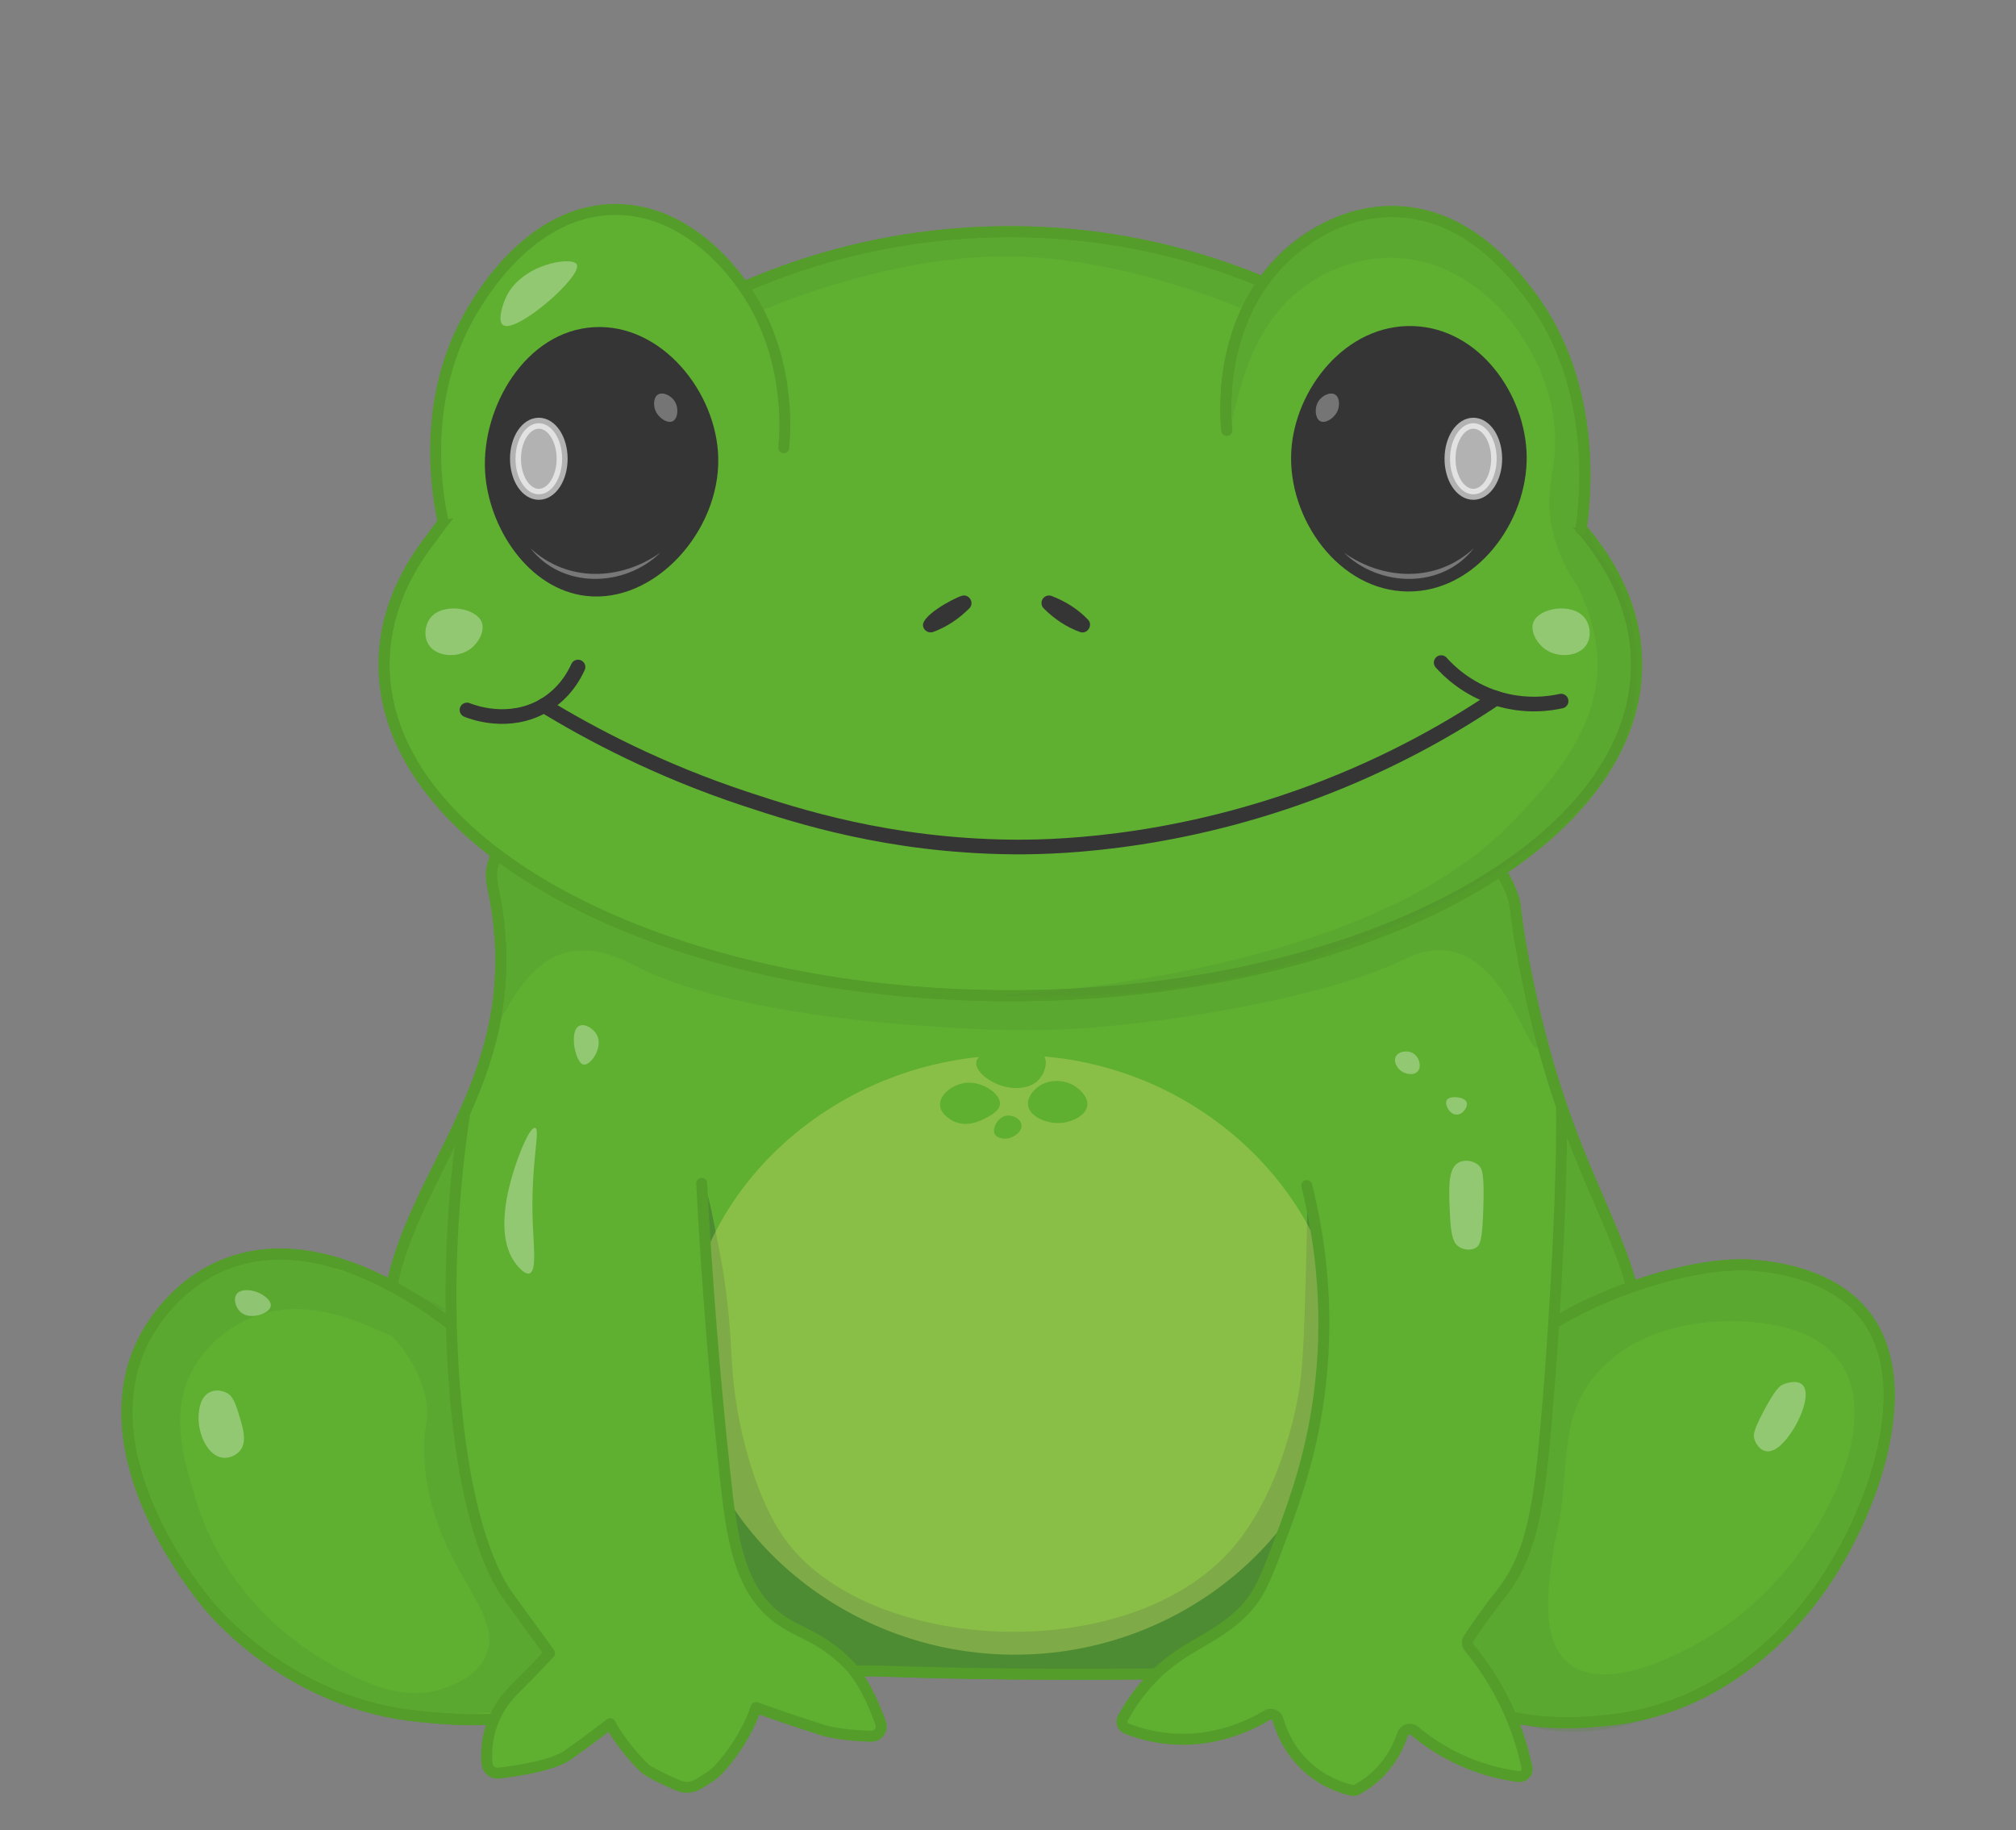 <?xml version="1.0" encoding="UTF-8"?>
<svg id="grenouille1" xmlns="http://www.w3.org/2000/svg" viewBox="0 0 550.83 500">
  <rect x="0" y="0" width="550.83" height="500" fill="#808080" stroke="none"/>
  <defs>
    <style>
      .cls-1 {
        opacity: .62;
        stroke: #fff;
        stroke-miterlimit: 10;
      }

      .cls-1, .cls-2, .cls-3 {
        fill: #fff;
      }

      .cls-1, .cls-4, .cls-5 {
        stroke-width: 3px;
      }

      .cls-6 {
        opacity: .33;
      }

      .cls-7, .cls-2, .cls-8, .cls-3, .cls-9, .cls-10, .cls-11 {
        stroke-width: 0px;
      }

      .cls-7, .cls-11 {
        fill: #4d8c32;
      }

      .cls-12 {
        stroke: #353535;
        stroke-width: 4px;
      }

      .cls-12, .cls-4 {
        fill: none;
      }

      .cls-12, .cls-4, .cls-5 {
        stroke-linecap: round;
        stroke-linejoin: round;
      }

      .cls-8 {
        fill: #cdda69;
        opacity: .38;
      }

      .cls-3 {
        opacity: .32;
      }

      .cls-9, .cls-5 {
        fill: #5faf31;
      }

      .cls-10 {
        fill: #353535;
      }

      .cls-4, .cls-5 {
        stroke: #559d2b;
      }

      .cls-11 {
        opacity: .21;
      }
    </style>
  </defs>
  <g id="dessin">
    <path id="corps" class="cls-5" d="M134.66,236.23c-1.12,4.53.4,5.72,1.52,15.17,5.3,44.77-22.93,68.03-29.43,101.03-9.01,45.77,21.72,103.03,55.52,111.95,17.43,4.6,22.23-7.2,69.68-7.89,11.65-.17,14.2.5,44.09.81,22.22.23,31.17-.03,43.28,0,68.44.19,71.53,9.42,86.87,2.53,29.91-13.43,46.95-61.3,41.87-97.69-3.95-28.29-20.7-42.65-31.55-98.6-3.2-16.51-1.81-15.6-3.64-20.02-28.19-68.13-265.45-58.82-278.21-7.28Z"/>
    <path class="cls-11" d="M108.57,351.01c-.87-1.23-.07-3.17.2-3.84,2.34-5.75,3.96-11.82,6.88-17.29,5.48-10.29,7.35-16.06,8.19-15.78.44.15.11,1.81-.3,5.36-.04.33-.4,6.93-1.11,20.13-.19,3.47-.67,6.94-.61,10.42.09,4.43.59,7.35-.61,7.89-.41.19-.75-.04-4.65-2.53-4.24-2.71-4.53-2.88-5.26-3.14-1.44-.5-2.21-.47-2.73-1.21Z"/>
    <path class="cls-11" d="M135.12,237.42c-2.24,5.09,5.02,12.28,2.58,28.84-1.14,7.73-3.89,14.13-2.85,14.6,1.64.74,6.6-16.39,18.93-20.37,8.41-2.72,16.76,1.82,19.72,3.34,30.97,15.83,92.63,17.33,103.46,17.6,29.78.73,83.18-7.99,106.19-19.11,2.09-1.01,7.29-3.67,13.35-2.43,15.02,3.09,21.03,27.28,23.36,26.4,1.21-.46-1.27-6.68-2.74-19.73-1.01-8.97-.74-13.86-3.62-21.35,0,0-1.6-4.18-3.54-7.33-8.5-13.83-80.24,12.86-140.29,14.43-67.96,1.77-128.59-28.45-134.55-14.89Z"/>
    <g id="Calque_16" data-name="Calque 16">
      <path class="cls-11" d="M427.24,308.23c-3.27.5.19,15.42-2.63,41.67-.21,1.94-.99,9,1.31,9.91,1.61.64,3.19-2.29,8.19-4.85,5.55-2.84,7.86-1.41,9.56-3.46,2.56-3.07-.31-9.05-5.08-19.67-9.39-20.94-9.93-23.81-11.36-23.59Z"/>
      <path class="cls-7" d="M191.7,323.3c1.27-.04,2.47,6.09,4.85,18.3,3.23,16.58,2.96,26.63,3.84,35.6,1.38,14.06,6.26,32.27,13.96,43.08,22.36,31.41,93.43,35.4,122.05,3.06,14.62-16.52,18.5-42.89,18.72-44.52,1.05-7.62,1.3-17.31,1.82-36.21.47-17.05,0-18.71.1-18.71.76-.03,25.91,94.83-13.05,123.18-13,9.46-32.33,9.7-70.98,10.18-36.65.45-54.98.68-67.37-7.75-40.55-27.62-18.99-126.05-13.96-126.21Z"/>
    </g>
    <path id="corps-2" data-name="corps" class="cls-4" d="M134.66,236.23c-1.12,4.53.4,5.72,1.52,15.17,5.3,44.77-22.93,68.03-29.43,101.03-9.01,45.77,21.72,103.03,55.52,111.95,17.43,4.6,22.23-7.2,69.68-7.89,11.65-.17,14.2.5,44.09.81,22.22.23,31.17-.03,43.28,0,68.44.19,71.53,9.42,86.87,2.53,29.91-13.43,46.95-61.3,41.87-97.69-3.95-28.29-20.7-42.65-31.55-98.6-3.2-16.51-1.81-15.6-3.64-20.02-28.19-68.13-265.45-58.82-278.21-7.28Z"/>
    <path id="patte_g" data-name="patte g" class="cls-5" d="M127.69,365.47c-5.33-4.5-38.04-32.08-67.05-19.72-13.94,5.94-20.36,18.26-21.54,20.63-15.7,31.52,15.18,69,17.9,72.21,3.19,3.77,23.53,27.02,57.65,30.34,11.53,1.12,35.01,3.41,46.12-10.01,17.1-20.67-3.51-68.52-33.07-93.45Z"/>
    <path id="patte_d" data-name="patte d" class="cls-5" d="M415.21,368.31c15.59-13.86,47.1-24.1,63.92-22.65,4.42.38,20.23,1.8,29.53,12.54,16.48,19.04,2.92,56.29-12.14,76.86-3.85,5.27-22.72,31.04-56.23,34.79-7.56.85-33.9,3.79-47.73-12.14-19.6-22.55-1.33-68.08,22.65-89.4Z"/>
    <path id="ventre" class="cls-8" d="M277.84,288.26c52.85.39,93.06,44.47,88.78,89.13-3.75,39.12-41.16,73.9-87.84,74.64-50.24.79-91.94-38.15-91.59-82.49.35-43.52,41.14-81.64,90.64-81.27Z"/>
    <path class="cls-11" d="M399.23,457.71c5.88,1.97,17.18-17.08,18.2-18.81,16.49-27.82,3.83-47.3,19.42-64.32,10.42-11.38,25.46-12.91,29.73-13.35,2.98-.3,26.15-2.39,35.8,10.32,13.22,17.39-5.72,54.82-30.34,72.21-10.51,7.42-32.29,19.04-43.08,10.92-14.23-10.71,2.32-46.91-4.45-49.55-6.97-2.72-35.81,31.22-25.28,52.59,2.87,5.82,7.67,8.95,10.45,10.49,21.36,11.84,47.47-.98,54.48-4.42,24.65-12.1,36.36-33.13,40.55-41.94,4.19-8.82,20.89-43.97,3.95-63.64-14.41-16.73-43.67-11.26-58.45-8.5-4.35.81-13.58,3.66-22.89,10.17-38.44,26.89-38.18,94.45-28.08,97.84Z"/>
    <path id="patte_d-2" data-name="patte d" class="cls-4" d="M415.21,368.31c15.59-13.86,47.1-24.1,63.92-22.65,4.42.38,20.23,1.8,29.53,12.54,16.48,19.04,2.92,56.29-12.14,76.86-3.85,5.27-22.72,31.04-56.23,34.79-7.56.85-33.9,3.79-47.73-12.14-19.6-22.55-1.33-68.08,22.65-89.4Z"/>
    <path class="cls-11" d="M80.66,346.87c-.93,2.2,28.56,9.84,35.19,33.17,2.38,8.36-.92,9.1.3,21.09,2.86,27.99,22.34,39.23,16.44,51.56-2.39,4.99-7.53,7.07-10.37,8.21-12.62,5.04-25.9-2.77-33.83-7.43-6.12-3.6-27.01-17.05-35.04-44.3-2.96-10.04-7.29-23.11-.61-35.19,5.66-10.25,15.88-14.06,17.29-14.56,19.51-6.94,38.7,8.59,40.35,5.87,1.61-2.66-13.57-22.48-34.59-22.67-18-.16-33.55,14.15-38.96,29.25-1.41,3.94-3.02,10.46-1.71,20.85,3.01,23.9,20.01,56.8,53.57,69.4,20.72,7.78,59.36,12.19,75.09-10.47,16.1-23.21-3.56-59.45-20.02-77.06-25.43-27.2-62.1-30.08-63.11-27.71Z"/>
    <path id="patte_g-2" data-name="patte g" class="cls-4" d="M127.69,365.47c-5.33-4.5-38.04-32.08-67.05-19.72-13.94,5.94-20.36,18.26-21.54,20.63-15.7,31.52,15.18,69,17.9,72.21,3.19,3.77,23.53,27.02,57.65,30.34,11.53,1.12,35.01,3.41,46.12-10.01,17.1-20.67-3.51-68.52-33.07-93.45Z"/>
    <path id="patte_av_g" data-name="patte av g" class="cls-5" d="M126.98,303.94c-4.36,29.09-4.22,53.49-3.07,71.11,2.75,42.25,12.01,56.95,15.01,61.11.78,1.09,11.23,15.47,11.23,15.47h0s-2.9,3.23-9.71,10.01c-7.23,7.19-7.75,15.65-7.41,20.05.13,1.68,1.61,2.91,3.28,2.71,4.88-.58,14.7-2.06,18.7-4.86,6.91-4.84,11.7-8.66,11.7-8.66,0,0,3.02,5.87,9.24,11.99,1.42,1.4,6.3,3.61,9.39,4.92,1.69.72,3.62.62,5.22-.28,1.91-1.07,4.4-2.62,5.71-4.03,7.67-8.27,10.32-16.99,10.32-16.99,0,0,6.44,2.38,17.9,6.07,3.85,1.24,9.71,1.64,13.52,1.77,1.88.06,3.24-1.78,2.62-3.56-1.54-4.41-4.59-11.79-8.86-16.11-7.72-7.8-13.43-8.27-19.28-12.67-10.75-8.08-12.58-22.36-14.4-39.21-2.96-27.44-5.03-53.93-6.37-79.49"/>
    <path id="patte_av_d" data-name="patte av d" class="cls-5" d="M426.66,302.11c.29,16.89-1.26,53.67-4.38,88.85-2.06,23.3-4.39,34.93-12.74,45.21-3.25,4-6.71,9.12-8.27,11.46-.5.76-.44,1.74.14,2.44,4.31,5.24,9.41,12.82,12.98,22.8,1.27,3.55,2.18,6.92,2.82,10.03.29,1.38-.89,2.61-2.28,2.43-2.67-.34-5.61-.91-8.73-1.84-8.75-2.61-15.32-6.97-19.73-10.62-1.11-.92-2.79-.44-3.25.93-.99,3.01-2.87,7-6.46,10.6-2.08,2.09-4.22,3.52-6.01,4.5-.44.24-.94.3-1.43.18-2.74-.64-7.32-2.14-11.67-5.9-5.2-4.48-7.47-9.91-8.47-13.38-.37-1.29-1.84-1.89-3-1.2-5.07,3.02-14.7,7.49-26.76,6.39-4.57-.42-8.48-1.54-11.59-2.77-1.13-.45-1.61-1.79-1.03-2.86,1.26-2.32,3.09-5.25,5.64-8.33,9.96-11.98,19.53-12.26,28.26-21.89,3.82-4.21,5.87-9.77,9.97-20.89,3.37-9.14,8.16-22.38,10.15-40.39,2.43-22.02-.48-40.79-3.78-53.97"/>
    <path id="tete" class="cls-5" d="M428.41,140.33c-22.67-27.66-74.82-77.83-154.32-77.03-96.33.96-150.77,75.92-156.25,83.74h0c-8.31,10.64-12.91,22.29-12.91,34.52,0,49.96,76.61,90.47,171.12,90.47s171.12-40.5,171.12-90.47c0-14.85-6.77-28.86-18.76-41.22Z"/>
    <path class="cls-11" d="M197.37,83.11c.02.09.82.33,2.43.81,3.8,1.14,7.52,1.3,7.52,1.3,0,0,33.9-15.3,67.63-15.2,32.89.1,65.65,14.85,65.65,14.85,0,0,2.97.34,4.24.26,1.78-.12,6.88-.46,7.07-1.33.65-3.05-35.48-20.83-76.64-20.92-41.43-.08-78.42,17.79-77.87,20.23Z"/>
    <path id="tete-2" data-name="tete" class="cls-4" d="M428.41,140.33c-22.67-27.66-74.82-77.83-154.32-77.03-96.33.96-150.77,75.92-156.25,83.74h0c-8.31,10.64-12.91,22.29-12.91,34.52,0,49.96,76.61,90.47,171.12,90.47s171.12-40.5,171.12-90.47c0-14.85-6.77-28.86-18.76-41.22Z"/>
    <path id="yeux" class="cls-5" d="M431.99,144.6c.95-6.31,5.26-38.99-14.26-64.41-4.67-6.09-16.42-21.37-35.5-22.36-17.64-.91-29.85,11-32.46,13.68-17.31,17.79-14.88,43.2-14.56,46.05"/>
    <path class="cls-11" d="M424.11,144.5c-2.18-9.98.68-14.63.79-23.68.25-21-14.66-36.17-15.5-37-3.48-3.39-12.98-12.66-27.76-13.35-13.57-.64-23.36,6.34-25.79,8.19-18.22,13.85-18.14,39.24-20.63,38.81-1.97-.34-3.45-16.53,3.54-32.03,2.32-5.14,7.87-16.97,21.44-23.87,4.23-2.15,15.03-6.77,27.91-4.05,15.84,3.34,24.59,15.53,29.63,22.57,10.23,14.27,17.44,35.99,15.32,49.84-.29,1.93-1.4,7.83.76,14.71,1.57,5,4.12,8.16,5.16,9.56,7.73,10.45,11.3,31.31,5.01,47.94-.61,1.62-1.32,3.25-2.19,4.93,0,0-4.41,8.65-12.68,16-32.7,29.09-80.45,41.36-80.45,41.36-16.98,4.36-43.05,9.13-75.64,7.47,10.9-.61,100.42-6.39,139.56-46.71,9.03-9.3,26.2-26.28,23.66-47.94-1.08-9.25-5.16-16.99-5.16-16.99,0,0,0,0,0,0-2.35-3.4-5.44-8.74-6.98-15.78Z"/>
    <path id="yeux-2" data-name="yeux" class="cls-5" d="M214.15,122.33c.41-4.31,2.03-25.41-10.92-43.87-2.32-3.3-14.71-20.97-34.59-21.24-23.06-.32-36.89,23.04-39.74,27.85-14.67,24.76-8.96,52.29-7.89,57.1"/>
    <path id="oeil_g" data-name="oeil g" class="cls-10" d="M162.27,89.38c-18.72,1.07-30.74,21.93-29.73,39.44.87,15.17,11.74,32.15,27.61,33.98,18.67,2.15,36.49-17.59,36.1-37.62-.35-18.04-15.49-36.86-33.98-35.8Z"/>
    <path id="oeil_d" data-name="oeil d" class="cls-10" d="M386.18,89.08c-18.45-.64-32.45,17.23-33.37,34.28-.99,18.32,12.99,38.09,31.86,38.23,18.67.14,32.74-19.02,32.46-37.01-.25-16.62-12.77-34.86-30.95-35.5Z"/>
    <path id="bouche" class="cls-12" d="M127.59,193.95c1.32.53,11.43,4.42,21.04-1.21,5.73-3.36,8.35-8.4,9.3-10.52"/>
    <path id="bouche-2" data-name="bouche" class="cls-12" d="M393.77,181.01c2.03,2.27,6.93,7.13,14.97,9.71,8.02,2.57,14.83,1.47,17.8.81"/>
    <path id="bouche-3" data-name="bouche" class="cls-12" d="M148.62,192.74c12.98,7.92,31.5,17.7,55.02,25.49,14.41,4.77,39.1,12.73,72.41,13.15,9.18.12,42.31-.05,82.12-14.77,21.77-8.05,38.74-17.94,50.57-25.89"/>
    <path id="nez" class="cls-10" d="M287.3,162.8c3.78,1.45,7.23,3.59,10.01,6.52,1.4,1.53-.25,4.01-2.18,3.35-3.8-1.36-7.16-3.65-10.01-6.52-.78-.83-.73-2.14.1-2.91.58-.54,1.38-.68,2.08-.44h0Z"/>
    <path id="nez-2" data-name="nez" class="cls-10" d="M264.89,166.15c-2.86,2.87-6.21,5.16-10.01,6.52-1.09.34-2.26-.27-2.6-1.36-1.15-2.83,8.08-7.77,10.43-8.51,2.01-.71,3.63,1.83,2.18,3.35h0Z"/>
    <ellipse id="ref_rond" data-name="ref rond" class="cls-1" cx="402.56" cy="125.33" rx="6.37" ry="9.71"/>
    <ellipse id="ref_rond-2" data-name="ref rond" class="cls-1" cx="147.22" cy="125.33" rx="6.37" ry="9.71"/>
    <g id="reflet2" class="cls-6">
      <path class="cls-2" d="M144.93,149.77c10.08,9.38,24.58,8.91,35.5,1.21-9.75,9.53-26.83,9.98-35.5-1.21h0Z"/>
    </g>
    <g id="reflet1" class="cls-6">
      <path class="cls-2" d="M402.69,149.77c-8.67,11.2-25.75,10.74-35.5,1.21,10.92,7.69,25.42,8.17,35.5-1.21h0Z"/>
    </g>
    <path class="cls-9" d="M285.35,288.61c.98,1.95-.05,4.51-1.19,5.95-2.61,3.29-7.37,2.67-8.31,2.55-4.69-.61-9.6-4.33-9.09-7.04.59-3.13,8.17-3.8,9.09-3.88,2.26-.2,7.92-.69,9.49,2.43Z"/>
    <path class="cls-9" d="M297.08,301.96c-.36,3.07-4.8,4.87-8.09,4.85-3.31-.02-7.67-1.81-8.09-4.85-.3-2.2,1.58-4.02,2.02-4.45,2.75-2.66,7.5-2.88,10.72-.81.46.29,3.76,2.48,3.44,5.26Z"/>
    <path class="cls-9" d="M273.22,301.56c.15-2.88-5.19-6.51-9.91-5.66-3.06.55-6.68,3.12-6.47,6.07.2,2.79,3.7,4.34,4.08,4.5,3.24,1.38,6.35-.06,7.65-.66,1.38-.64,4.54-2.1,4.65-4.25Z"/>
    <path class="cls-9" d="M275.04,304.79c1.74-.26,3.79.9,4.05,2.43.31,1.85-2.09,3.72-4.25,3.84-.11,0-2.33.1-3.03-1.21-.84-1.58.8-4.7,3.24-5.06Z"/>
    <path class="cls-3" d="M64.58,353.64c-.81,1.23-.25,3.32.91,4.55,1.58,1.68,3.86,1.32,4.55,1.21,1.49-.23,3.82-1.19,3.94-2.73.09-1.11-1.02-2.02-1.52-2.43-2.32-1.9-6.62-2.55-7.89-.61Z"/>
    <path class="cls-3" d="M57.3,380.34c-2.71,1.33-2.95,5.06-3.03,6.37-.31,4.8,2.41,11.1,6.67,11.53,1.69.17,3.48-.6,4.55-1.82,2.17-2.49.95-6.35-.61-11.23-.98-3.08-1.8-3.96-2.64-4.5-1.4-.89-3.38-1.12-4.94-.36Z"/>
    <path class="cls-3" d="M146.19,308.13c-1.43-.33-4.36,7-5.76,11.53-1.25,4.03-5.7,18.34.91,26.09.52.61,2.15,2.52,3.34,2.12,1.91-.64,1.18-6.74.91-13.05-.73-16.94,2.21-26.32.61-26.7Z"/>
    <path class="cls-3" d="M158.33,280.22c-1.89.81-1.71,4.62-1.21,6.67.14.58.93,3.82,2.43,3.94,1.88.16,5.18-4.53,3.64-7.89-.88-1.91-3.33-3.38-4.85-2.73Z"/>
    <path class="cls-3" d="M381.33,288.71c-.59,1.26.29,2.84,1.21,3.64,1.34,1.17,3.77,1.57,4.85.3,1.09-1.27.44-3.81-1.21-4.85-1.62-1.03-4.15-.6-4.85.91Z"/>
    <path class="cls-3" d="M398.01,304.49c-2.05.02-3.34-2.86-2.73-3.94.75-1.32,4.91-.99,5.46.61.4,1.15-.96,3.32-2.73,3.34Z"/>
    <path class="cls-3" d="M398.62,317.54c1.6-.81,3.79-.46,5.16.61,1.29,1.01,1.77,2.58,1.52,11.53-.25,8.89-.8,10.47-2.12,11.23-1.39.8-3.31.51-4.55-.3-1.31-.85-2.15-2.48-2.43-8.19-.38-8-.64-13.31,2.43-14.87Z"/>
    <path class="cls-3" d="M487.21,378.22c1.26-.56,3.77-1.2,5.16,0,2.4,2.08-.03,8.4-2.12,11.83-.72,1.18-4.38,7.2-7.89,6.37-1.57-.37-2.65-2.01-3.03-3.34-.3-1.06-.27-2.29,2.73-7.89,3.09-5.76,4.16-6.54,5.16-6.98Z"/>
    <path class="cls-3" d="M179.77,107.79c-1.23.78-1.21,2.81-.81,4.05.73,2.22,3.37,3.98,4.85,3.24,1.44-.72,1.74-3.79.4-5.66-.98-1.37-3.1-2.47-4.45-1.62Z"/>
    <path class="cls-3" d="M364.8,107.79c1.23.78,1.21,2.81.81,4.05-.73,2.22-3.37,3.98-4.85,3.24-1.44-.72-1.74-3.79-.4-5.66.98-1.37,3.1-2.47,4.45-1.62Z"/>
    <path id="yeux-3" data-name="yeux" class="cls-4" d="M431.99,144.6c.95-6.31,5.26-38.99-14.26-64.41-4.67-6.09-16.42-21.37-35.5-22.36-17.64-.91-29.85,11-32.46,13.68-17.31,17.79-14.88,43.2-14.56,46.05"/>
  </g>
  <path class="cls-3" d="M157.59,72.21c-1.32-2.27-15.27-.13-19.44,9.23-.84,1.88-2.26,6.25-.72,7.35,3.59,2.56,21.95-13.51,20.16-16.58Z"/>
  <path class="cls-3" d="M117.66,168.74c-1.56,1.92-1.95,5.06-.61,7.28,2.12,3.5,8.04,3.84,11.53,1.21,2.18-1.64,3.99-4.88,3.03-7.28-1.58-3.97-10.58-5.37-13.96-1.21Z"/>
  <path class="cls-3" d="M432.93,168.74c1.56,1.92,1.95,5.06.61,7.28-2.12,3.5-8.04,3.84-11.53,1.21-2.18-1.64-3.99-4.88-3.03-7.28,1.58-3.97,10.58-5.37,13.96-1.21Z"/>
</svg>